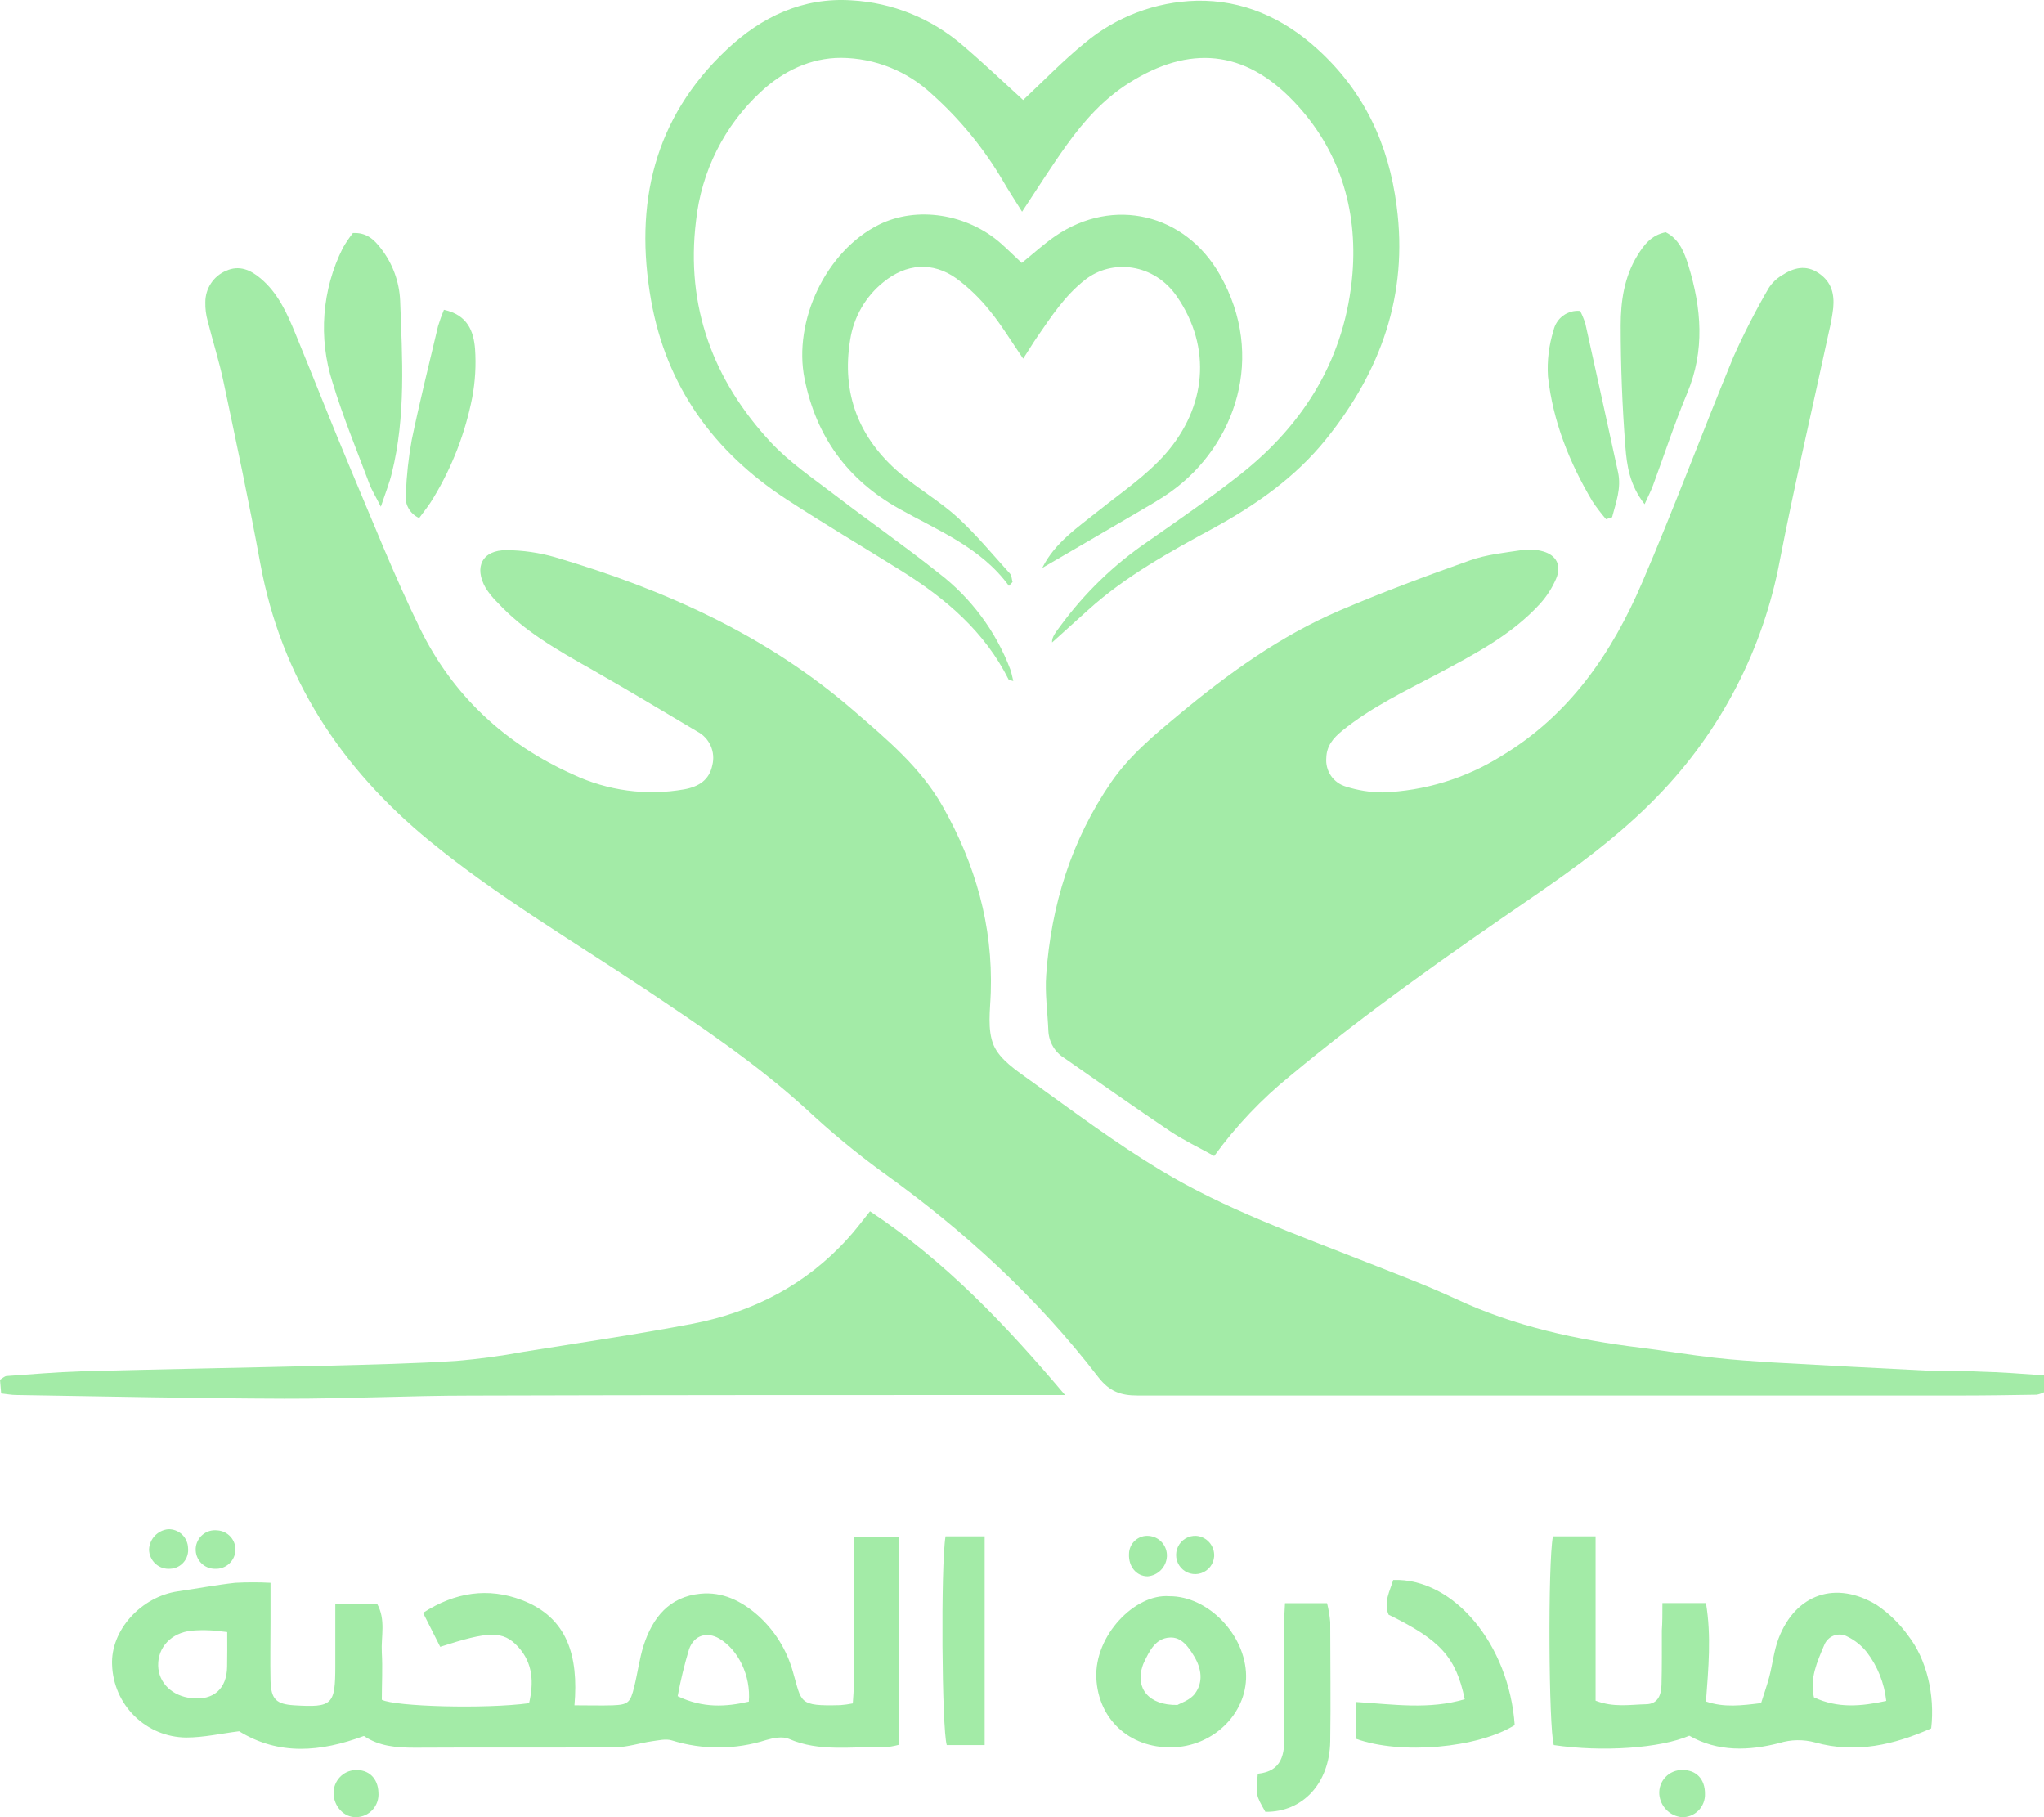 <svg width="63" height="56" viewBox="0 0 63 56" fill="none" xmlns="http://www.w3.org/2000/svg">
<g clip-path="url(#clip0_560_1298)">
<path d="M63.005 42.384V42.902C62.934 42.939 62.857 42.965 62.778 42.981C62.01 42.993 61.241 43.006 60.474 43.006C52.004 43.006 43.533 43.006 35.062 43.006C34.542 43.006 34.198 42.883 33.852 42.44C31.961 39.979 29.702 37.911 27.183 36.11C26.37 35.515 25.592 34.871 24.855 34.183C23.321 32.785 21.609 31.634 19.891 30.487C17.653 28.995 15.329 27.628 13.242 25.917C10.515 23.681 8.666 20.89 8.021 17.353C7.678 15.483 7.281 13.624 6.889 11.764C6.755 11.129 6.556 10.508 6.399 9.882C6.348 9.697 6.324 9.506 6.329 9.313C6.328 9.107 6.389 8.904 6.503 8.732C6.616 8.56 6.778 8.425 6.968 8.345C7.377 8.163 7.718 8.318 8.028 8.577C8.564 9.024 8.843 9.642 9.099 10.267C9.668 11.648 10.211 13.04 10.79 14.416C11.493 16.079 12.158 17.762 12.95 19.378C13.958 21.433 15.566 22.928 17.659 23.866C18.729 24.37 19.927 24.531 21.09 24.325C21.538 24.244 21.862 24.035 21.954 23.585C22.006 23.384 21.988 23.17 21.903 22.98C21.818 22.791 21.671 22.636 21.486 22.541C20.395 21.89 19.306 21.239 18.199 20.608C17.172 20.029 16.15 19.45 15.335 18.569C15.197 18.436 15.076 18.286 14.972 18.125C14.597 17.471 14.867 16.947 15.615 16.954C16.119 16.958 16.619 17.031 17.103 17.169C20.468 18.164 23.626 19.57 26.319 21.905C27.337 22.789 28.371 23.642 29.055 24.85C30.063 26.63 30.605 28.521 30.538 30.581C30.52 31.131 30.425 31.739 30.629 32.216C30.822 32.659 31.332 32.993 31.758 33.299C33.083 34.25 34.394 35.234 35.79 36.074C37.77 37.266 39.952 38.041 42.095 38.888C43.031 39.258 43.977 39.611 44.89 40.037C46.696 40.878 48.605 41.292 50.564 41.532C51.324 41.627 52.08 41.754 52.84 41.841C53.434 41.909 54.031 41.947 54.627 41.986C56.229 42.076 57.831 42.161 59.434 42.24C59.961 42.265 60.49 42.24 61.018 42.269C61.66 42.285 62.301 42.333 63.005 42.384Z" fill="#A3EBA7"/>
<path d="M37.424 35.625C36.933 35.352 36.478 35.138 36.063 34.86C34.969 34.124 33.89 33.363 32.809 32.609C32.664 32.521 32.544 32.398 32.458 32.253C32.371 32.107 32.322 31.943 32.313 31.773C32.29 31.194 32.204 30.615 32.246 30.045C32.4 27.894 33.016 25.901 34.25 24.103C34.826 23.269 35.582 22.648 36.334 22.022C37.85 20.76 39.452 19.604 41.273 18.822C42.595 18.256 43.944 17.752 45.305 17.27C45.819 17.087 46.38 17.032 46.922 16.95C47.136 16.919 47.353 16.933 47.56 16.992C47.972 17.109 48.136 17.426 47.964 17.83C47.842 18.116 47.673 18.379 47.465 18.609C46.59 19.567 45.449 20.159 44.332 20.756C43.315 21.296 42.273 21.785 41.368 22.52C41.089 22.748 40.889 22.986 40.879 23.356C40.862 23.551 40.913 23.746 41.023 23.907C41.133 24.068 41.296 24.186 41.483 24.24C41.848 24.356 42.228 24.417 42.611 24.42C43.91 24.375 45.174 23.988 46.277 23.298C48.371 22.04 49.679 20.135 50.613 17.955C51.601 15.654 52.474 13.306 53.43 10.993C53.753 10.271 54.114 9.567 54.511 8.884C54.614 8.721 54.754 8.585 54.919 8.487C55.279 8.251 55.66 8.147 56.059 8.421C56.458 8.694 56.542 9.064 56.503 9.493C56.474 9.733 56.432 9.97 56.375 10.204C55.868 12.555 55.319 14.897 54.86 17.257C54.349 20.001 53.04 22.531 51.099 24.527C49.925 25.744 48.573 26.73 47.182 27.683C44.647 29.42 42.133 31.186 39.767 33.154C38.882 33.872 38.094 34.702 37.424 35.625Z" fill="#A3EBA7"/>
<path d="M31.535 3.082C32.169 2.49 32.768 1.866 33.435 1.324C34.405 0.513 35.619 0.054 36.881 0.022C38.299 -0.007 39.544 0.547 40.6 1.507C42.041 2.81 42.804 4.444 43.048 6.356C43.408 9.085 42.56 11.436 40.876 13.53C39.925 14.712 38.715 15.557 37.392 16.281C36.041 17.013 34.693 17.755 33.541 18.795L32.428 19.799C32.411 19.625 32.564 19.458 32.689 19.283C33.431 18.273 34.338 17.396 35.372 16.691C36.337 16.017 37.307 15.349 38.23 14.62C40.227 13.044 41.472 10.994 41.686 8.432C41.847 6.433 41.279 4.593 39.872 3.122C38.353 1.53 36.655 1.385 34.806 2.552C34.022 3.044 33.409 3.727 32.873 4.474C32.414 5.114 31.996 5.777 31.502 6.524C31.283 6.172 31.09 5.88 30.915 5.577C30.329 4.579 29.592 3.677 28.73 2.907C27.968 2.19 26.965 1.788 25.921 1.782C24.991 1.782 24.145 2.184 23.453 2.827C22.326 3.866 21.615 5.283 21.452 6.811C21.131 9.443 21.981 11.718 23.756 13.629C24.34 14.256 25.071 14.748 25.757 15.273C26.805 16.078 27.891 16.831 28.925 17.655C29.924 18.418 30.691 19.448 31.139 20.627C31.178 20.734 31.196 20.847 31.232 20.987C31.148 20.962 31.088 20.964 31.088 20.942C30.346 19.46 29.149 18.447 27.788 17.595C26.608 16.856 25.408 16.148 24.242 15.388C22.005 13.929 20.537 11.914 20.066 9.246C19.544 6.287 20.149 3.642 22.404 1.523C23.481 0.509 24.75 -0.086 26.243 0.01C27.502 0.08 28.702 0.564 29.66 1.387C30.299 1.93 30.905 2.509 31.535 3.082Z" fill="#A3EBA7"/>
<path d="M17.706 52.552C18.175 52.552 18.531 52.563 18.887 52.552C19.362 52.533 19.428 52.474 19.55 51.973C19.654 51.552 19.707 51.116 19.838 50.706C20.115 49.849 20.629 49.206 21.587 49.114C22.269 49.046 22.852 49.337 23.355 49.778C23.877 50.243 24.254 50.85 24.441 51.526C24.717 52.471 24.601 52.582 25.902 52.547C26.031 52.537 26.159 52.519 26.285 52.494C26.357 51.65 26.305 50.789 26.324 49.932C26.343 49.075 26.324 48.255 26.324 47.359H27.707V53.769C27.551 53.812 27.391 53.839 27.23 53.849C26.255 53.811 25.263 54.001 24.314 53.586C24.119 53.502 23.834 53.558 23.611 53.623C22.668 53.924 21.655 53.928 20.709 53.635C20.524 53.575 20.295 53.635 20.089 53.661C19.715 53.716 19.343 53.842 18.97 53.846C16.905 53.863 14.841 53.846 12.778 53.859C12.213 53.859 11.676 53.813 11.217 53.497C9.885 53.992 8.599 54.108 7.371 53.352C6.819 53.42 6.278 53.546 5.736 53.545C5.142 53.539 4.574 53.304 4.149 52.887C3.724 52.47 3.475 51.905 3.455 51.308C3.405 50.249 4.341 49.205 5.486 49.04C6.074 48.955 6.661 48.843 7.252 48.777C7.614 48.758 7.977 48.758 8.338 48.777C8.338 49.225 8.338 49.603 8.338 49.982C8.338 50.585 8.325 51.188 8.338 51.792C8.355 52.371 8.515 52.516 9.067 52.552C10.246 52.624 10.334 52.54 10.335 51.342V49.426H11.624C11.898 49.916 11.741 50.431 11.768 50.923C11.796 51.416 11.768 51.88 11.768 52.381C12.173 52.591 14.954 52.671 16.307 52.487C16.451 51.866 16.436 51.259 15.969 50.75C15.502 50.24 15.055 50.269 13.568 50.75L13.039 49.703C14.031 49.063 15.047 48.916 16.083 49.309C17.495 49.845 17.835 51.038 17.706 52.552ZM7.003 50.295C6.761 50.27 6.622 50.247 6.482 50.243C6.29 50.233 6.098 50.236 5.906 50.252C5.278 50.318 4.861 50.763 4.875 51.332C4.889 51.866 5.307 52.27 5.912 52.333C6.58 52.404 6.992 52.044 7 51.363C7.008 51.019 7.003 50.692 7.003 50.295ZM23.08 52.445C23.148 51.639 22.754 50.837 22.164 50.493C21.791 50.278 21.394 50.386 21.238 50.824C21.095 51.299 20.977 51.782 20.887 52.271C21.672 52.646 22.374 52.6 23.08 52.439V52.445Z" fill="#A3EBA7"/>
<path d="M26.816 37.328C29.132 38.867 30.979 40.802 32.827 42.991H31.93C26.125 42.991 20.32 42.991 14.515 43.008C12.599 43.008 10.682 43.108 8.765 43.103C6.011 43.094 3.254 43.032 0.498 42.99C0.354 42.99 0.219 42.962 0.036 42.942L0 42.519C0.081 42.471 0.144 42.409 0.202 42.405C0.965 42.351 1.729 42.285 2.493 42.26C5.057 42.192 7.621 42.147 10.184 42.084C11.48 42.05 12.776 42.021 14.06 41.939C14.752 41.881 15.439 41.789 16.121 41.661C17.869 41.38 19.623 41.124 21.36 40.792C23.216 40.43 24.843 39.592 26.132 38.166C26.357 37.923 26.556 37.652 26.816 37.328Z" fill="#A3EBA7"/>
<path d="M31.097 18.055C30.233 16.87 28.912 16.351 27.706 15.674C26.122 14.784 25.157 13.458 24.798 11.673C24.44 9.888 25.462 7.732 27.091 6.923C28.253 6.344 29.809 6.583 30.851 7.502C31.062 7.69 31.265 7.89 31.493 8.103C31.864 7.803 32.181 7.512 32.531 7.272C34.317 6.053 36.526 6.582 37.597 8.463C39.037 10.985 38.072 13.717 36.114 15.135C35.766 15.387 35.387 15.597 35.015 15.816C34.056 16.38 33.094 16.936 32.124 17.502C32.514 16.715 33.233 16.243 33.896 15.711C34.589 15.159 35.336 14.65 35.92 13.99C37.18 12.553 37.36 10.713 36.274 9.137C35.577 8.123 34.282 7.963 33.44 8.626C32.818 9.115 32.403 9.752 31.968 10.384C31.836 10.574 31.719 10.774 31.536 11.053C31.159 10.503 30.865 10.012 30.506 9.574C30.208 9.2 29.863 8.867 29.48 8.582C28.742 8.055 27.929 8.123 27.229 8.695C26.678 9.137 26.312 9.771 26.204 10.471C25.93 12.132 26.474 13.511 27.746 14.591C28.313 15.072 28.968 15.448 29.516 15.947C30.092 16.476 30.6 17.093 31.129 17.677C31.183 17.738 31.183 17.85 31.209 17.936L31.097 18.055Z" fill="#A3EBA7"/>
<path d="M51.239 49.402H52.581C52.751 50.416 52.657 51.416 52.581 52.434C53.138 52.627 53.676 52.558 54.28 52.484C54.363 52.219 54.458 51.953 54.531 51.681C54.634 51.285 54.675 50.87 54.819 50.492C55.351 49.104 56.6 48.706 57.843 49.46C58.219 49.714 58.547 50.033 58.812 50.403C59.388 51.142 59.641 52.237 59.523 53.263C58.391 53.764 57.206 54.05 55.945 53.697C55.583 53.599 55.202 53.605 54.844 53.715C53.91 53.956 52.949 53.994 52.067 53.489C51.175 53.875 49.395 54 47.891 53.778C47.733 53.26 47.705 48.162 47.864 47.344H49.179V52.41C49.742 52.627 50.246 52.529 50.739 52.519C51.108 52.512 51.204 52.221 51.211 51.911C51.226 51.356 51.22 50.802 51.221 50.248C51.239 50.002 51.239 49.738 51.239 49.402ZM58.138 52.417C58.079 51.871 57.873 51.352 57.54 50.916C57.379 50.714 57.175 50.549 56.943 50.436C56.879 50.4 56.808 50.379 56.735 50.373C56.662 50.368 56.589 50.379 56.52 50.404C56.452 50.43 56.39 50.47 56.339 50.523C56.287 50.575 56.248 50.638 56.222 50.706C56.011 51.207 55.773 51.72 55.909 52.307C56.639 52.648 57.352 52.588 58.138 52.417Z" fill="#A3EBA7"/>
<path d="M50.69 15.538C50.225 14.946 50.142 14.341 50.097 13.764C50.001 12.523 49.953 11.273 49.953 10.027C49.953 9.284 50.061 8.54 50.464 7.88C50.669 7.546 50.896 7.245 51.34 7.156C51.753 7.363 51.916 7.779 52.04 8.183C52.444 9.496 52.554 10.806 51.999 12.124C51.609 13.054 51.298 14.015 50.948 14.96C50.891 15.119 50.813 15.264 50.69 15.538Z" fill="#A3EBA7"/>
<path d="M11.738 15.616C11.562 15.267 11.45 15.091 11.381 14.9C10.993 13.863 10.567 12.837 10.248 11.78C9.808 10.412 9.923 8.925 10.567 7.641C10.659 7.481 10.763 7.327 10.877 7.181C11.297 7.159 11.531 7.382 11.741 7.657C12.1 8.117 12.307 8.679 12.333 9.263C12.399 11.04 12.513 12.828 12.076 14.583C12.007 14.875 11.892 15.157 11.738 15.616Z" fill="#A3EBA7"/>
<path d="M36.042 49.191C37.236 49.183 38.395 50.383 38.407 51.642C38.419 52.826 37.374 53.831 36.112 53.848C34.792 53.867 33.849 52.964 33.791 51.713C33.731 50.4 34.983 49.107 36.042 49.191ZM36.292 52.541C36.38 52.487 36.677 52.396 36.828 52.194C37.095 51.839 37.031 51.416 36.807 51.044C36.632 50.755 36.416 50.438 36.048 50.465C35.616 50.491 35.431 50.871 35.263 51.222C35.242 51.265 35.225 51.31 35.211 51.355C34.994 52.016 35.397 52.559 36.292 52.541Z" fill="#A3EBA7"/>
<path d="M41.797 53.585V52.45C42.949 52.523 44.055 52.691 45.146 52.364C44.873 51.062 44.395 50.543 42.798 49.759C42.639 49.375 42.837 49.035 42.942 48.689C44.814 48.627 46.514 50.684 46.686 53.162C45.547 53.871 43.175 54.083 41.797 53.585Z" fill="#A3EBA7"/>
<path d="M39.606 49.406H40.902C40.95 49.596 40.983 49.79 41 49.985C41 51.213 41.02 52.439 41 53.665C40.979 54.95 40.159 55.849 39.001 55.836C38.705 55.318 38.705 55.318 38.768 54.662C39.516 54.584 39.603 54.066 39.585 53.42C39.551 52.339 39.573 51.256 39.585 50.173C39.57 49.933 39.592 49.699 39.606 49.406Z" fill="#A3EBA7"/>
<path d="M29.143 47.344H30.349V53.778H29.181C29.029 53.275 28.993 48.247 29.143 47.344Z" fill="#A3EBA7"/>
<path d="M49.502 16C49.351 15.826 49.211 15.642 49.082 15.45C48.373 14.257 47.865 12.989 47.711 11.601C47.681 11.122 47.739 10.642 47.882 10.185C47.922 10.001 48.027 9.838 48.179 9.727C48.33 9.615 48.517 9.564 48.703 9.582C48.767 9.707 48.82 9.838 48.863 9.972C49.203 11.498 49.539 13.025 49.871 14.553C49.979 15.046 49.805 15.489 49.687 15.942L49.502 16Z" fill="#A3EBA7"/>
<path d="M13.683 9.547C14.418 9.706 14.599 10.216 14.642 10.75C14.677 11.252 14.648 11.756 14.555 12.251C14.341 13.341 13.939 14.384 13.365 15.333C13.238 15.553 13.077 15.75 12.92 15.964C12.777 15.901 12.659 15.791 12.585 15.653C12.51 15.514 12.484 15.355 12.51 15.2C12.532 14.649 12.592 14.101 12.69 13.56C12.934 12.384 13.225 11.217 13.502 10.048C13.554 9.878 13.614 9.711 13.683 9.547Z" fill="#A3EBA7"/>
<path d="M52.55 55.277C52.554 55.373 52.538 55.468 52.503 55.558C52.468 55.647 52.415 55.729 52.348 55.797C52.28 55.864 52.199 55.918 52.11 55.953C52.021 55.988 51.926 56.004 51.83 56C51.651 55.982 51.484 55.901 51.359 55.772C51.233 55.642 51.156 55.473 51.142 55.292C51.136 55.196 51.15 55.099 51.182 55.008C51.215 54.918 51.266 54.835 51.333 54.765C51.399 54.695 51.479 54.639 51.568 54.602C51.656 54.564 51.752 54.546 51.848 54.547C52.278 54.54 52.553 54.825 52.55 55.277Z" fill="#A3EBA7"/>
<path d="M11.664 55.24C11.672 55.336 11.66 55.432 11.63 55.523C11.6 55.613 11.551 55.697 11.488 55.768C11.424 55.839 11.346 55.896 11.26 55.936C11.173 55.976 11.079 55.997 10.984 55.999C10.61 56.016 10.284 55.672 10.281 55.255C10.281 55.075 10.349 54.902 10.471 54.771C10.593 54.639 10.761 54.56 10.939 54.549C11.36 54.523 11.651 54.8 11.664 55.24Z" fill="#A3EBA7"/>
<path d="M6.631 48.346C6.55 48.347 6.469 48.331 6.395 48.3C6.32 48.269 6.252 48.222 6.196 48.163C6.14 48.105 6.097 48.035 6.068 47.958C6.04 47.882 6.028 47.801 6.032 47.719C6.036 47.638 6.057 47.558 6.094 47.486C6.13 47.413 6.18 47.348 6.243 47.296C6.305 47.243 6.377 47.204 6.454 47.181C6.532 47.158 6.614 47.151 6.694 47.16C6.851 47.168 6.998 47.238 7.104 47.355C7.209 47.471 7.265 47.625 7.257 47.783C7.247 47.941 7.175 48.088 7.058 48.193C6.941 48.298 6.788 48.353 6.631 48.346Z" fill="#A3EBA7"/>
<path d="M5.796 47.703C5.805 47.781 5.797 47.86 5.774 47.935C5.752 48.011 5.714 48.08 5.663 48.14C5.613 48.2 5.551 48.249 5.481 48.284C5.411 48.319 5.334 48.34 5.256 48.344C5.173 48.352 5.088 48.343 5.009 48.317C4.929 48.291 4.856 48.248 4.793 48.191C4.731 48.135 4.681 48.066 4.647 47.989C4.612 47.913 4.594 47.829 4.594 47.745C4.602 47.588 4.666 47.438 4.774 47.325C4.883 47.211 5.028 47.14 5.184 47.125C5.262 47.123 5.34 47.136 5.413 47.163C5.486 47.191 5.553 47.233 5.61 47.286C5.667 47.34 5.712 47.404 5.744 47.476C5.776 47.547 5.794 47.624 5.796 47.703Z" fill="#A3EBA7"/>
<path d="M37.423 47.964C37.414 48.08 37.372 48.191 37.301 48.282C37.229 48.374 37.133 48.442 37.023 48.479C36.914 48.516 36.796 48.519 36.684 48.489C36.573 48.459 36.473 48.396 36.396 48.309C36.32 48.221 36.271 48.114 36.255 47.998C36.24 47.883 36.258 47.766 36.309 47.662C36.359 47.557 36.439 47.47 36.538 47.411C36.638 47.351 36.752 47.323 36.867 47.329C37.025 47.34 37.171 47.413 37.275 47.532C37.379 47.651 37.432 47.806 37.423 47.964Z" fill="#A3EBA7"/>
<path d="M35.374 48.577C35.025 48.577 34.779 48.274 34.798 47.888C34.798 47.81 34.815 47.733 34.847 47.661C34.879 47.59 34.925 47.526 34.983 47.474C35.041 47.421 35.108 47.382 35.182 47.357C35.256 47.332 35.334 47.323 35.411 47.331C35.568 47.343 35.714 47.416 35.817 47.535C35.921 47.654 35.974 47.808 35.966 47.966C35.957 48.122 35.892 48.27 35.783 48.382C35.674 48.495 35.529 48.564 35.374 48.577Z" fill="#A3EBA7"/>
</g>
<defs>
<clipPath id="clip0_560_1298">
<rect width="63" height="56" fill="white"/>
</clipPath>
</defs>
</svg>
